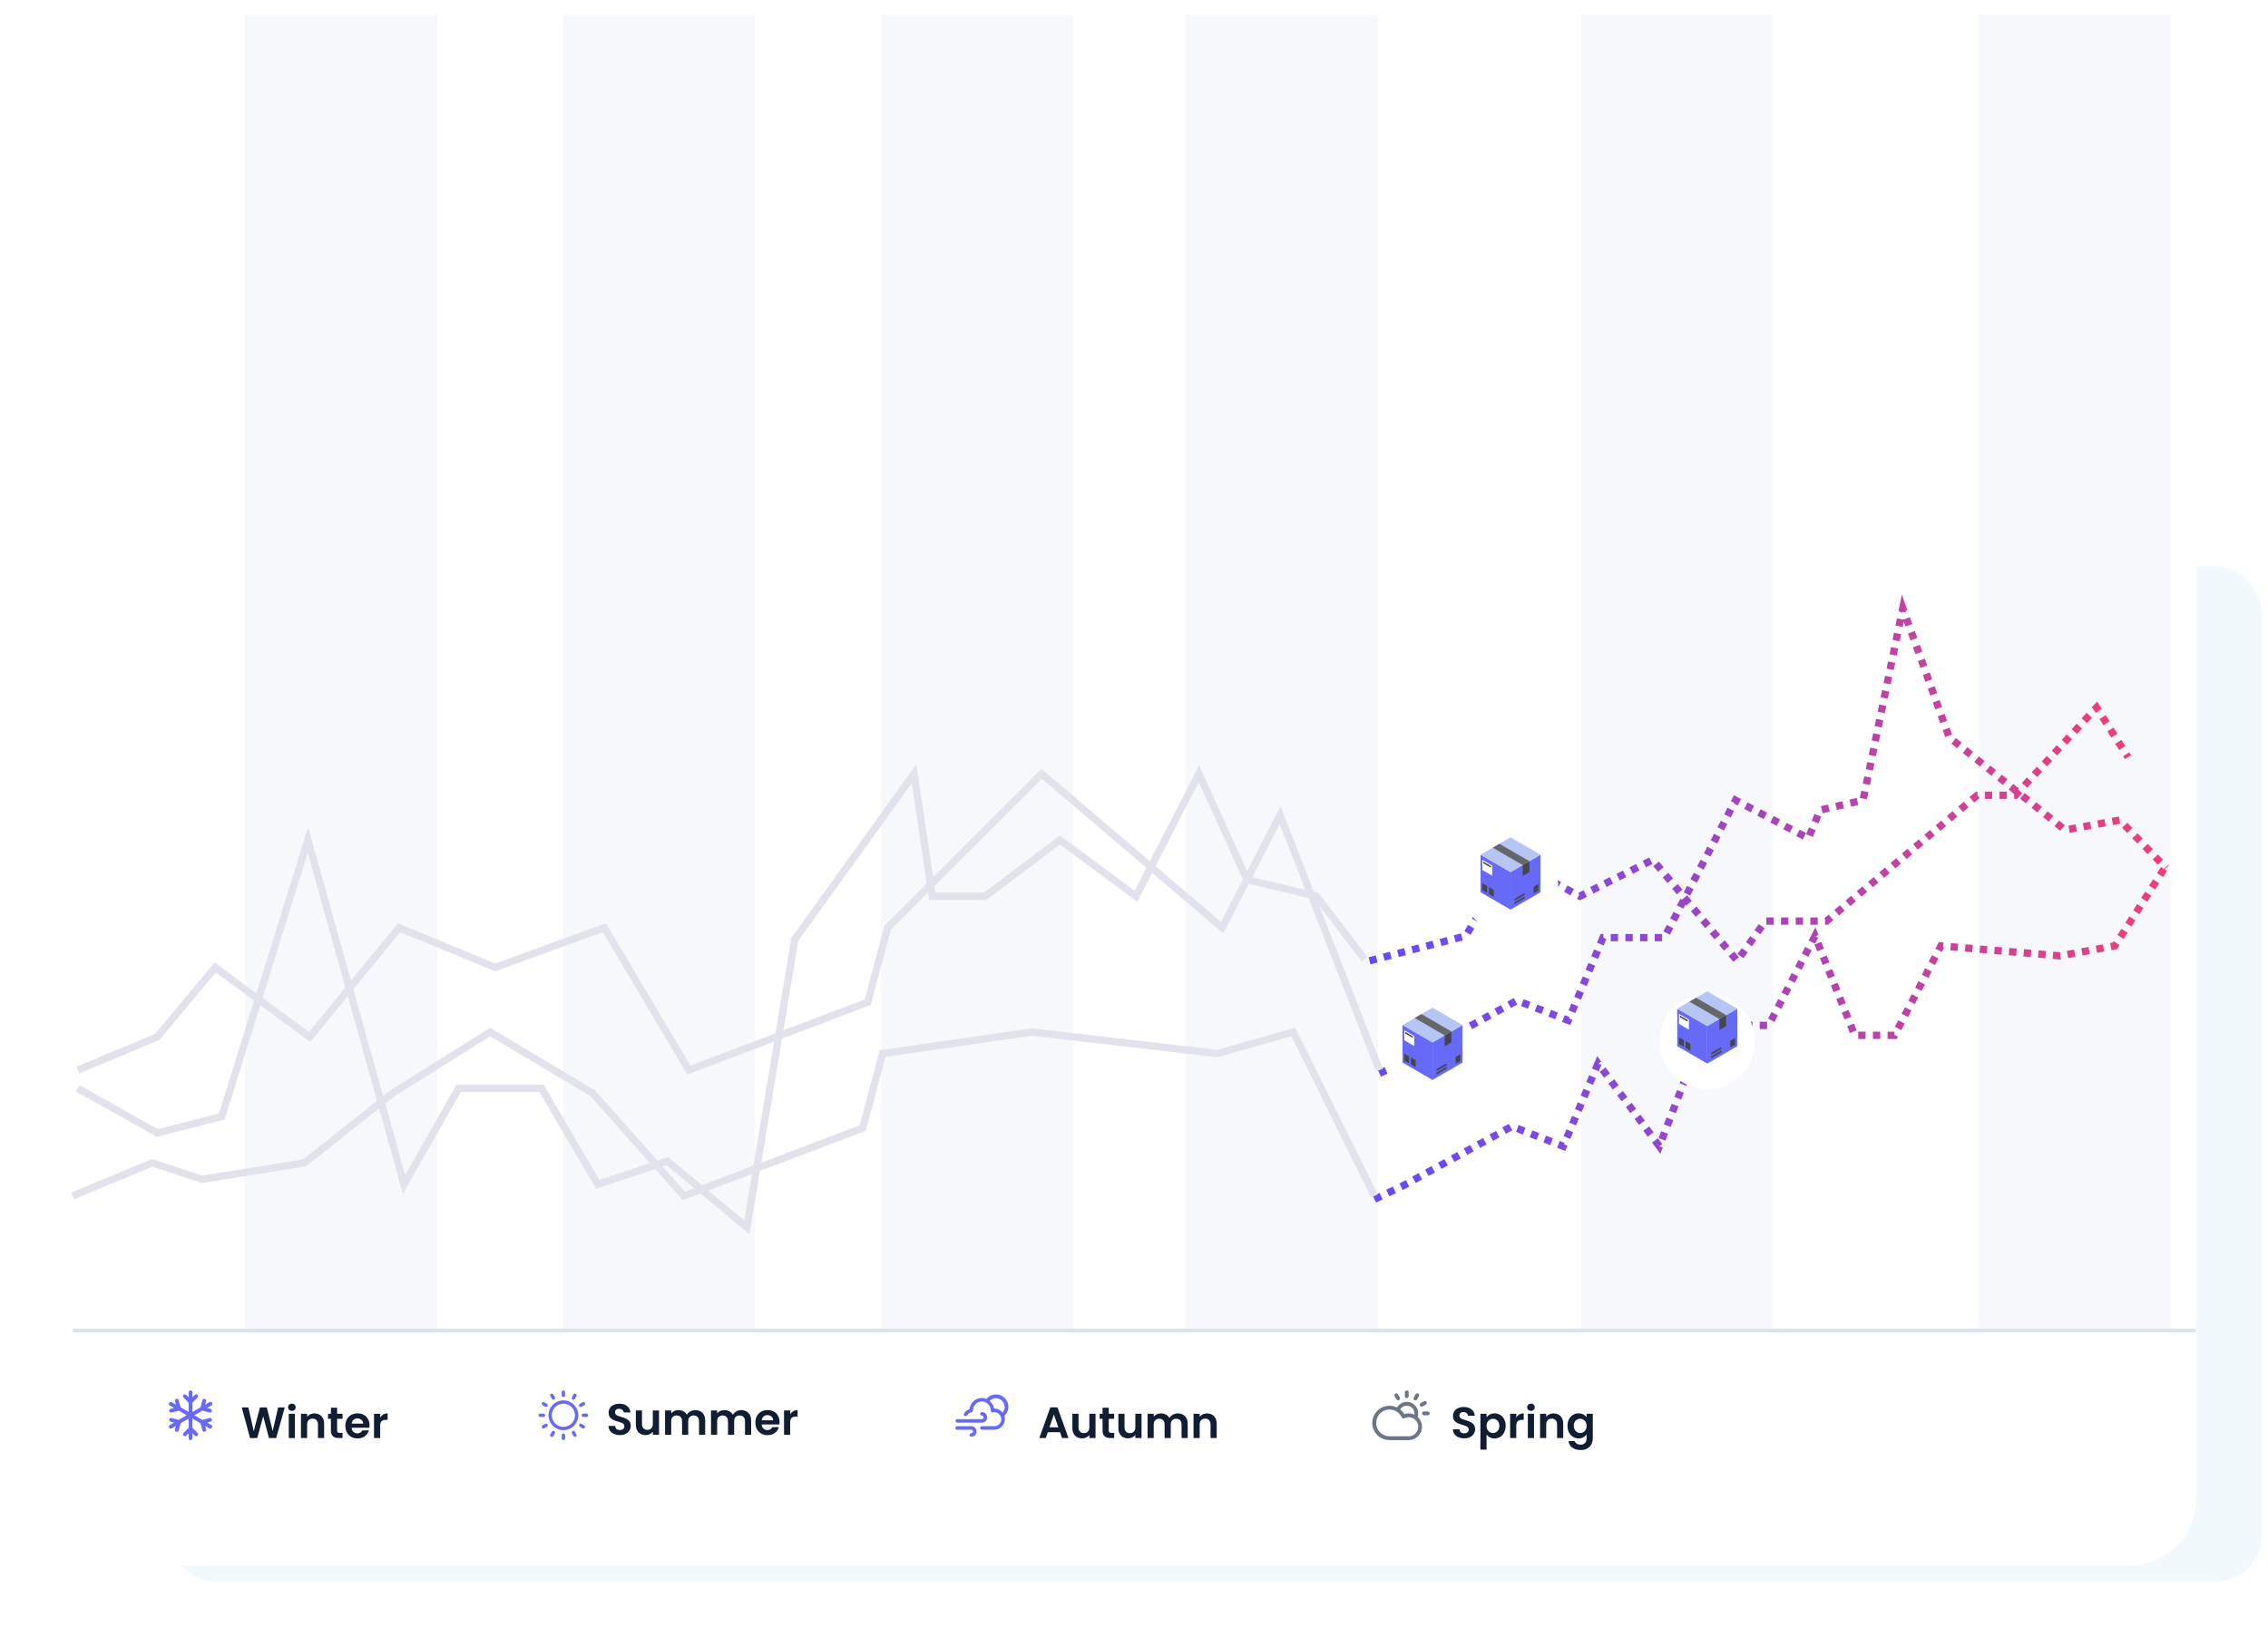 <svg width="374" height="270" viewBox="0 0 374 270" fill="none" xmlns="http://www.w3.org/2000/svg">
<rect x="27.84" y="93.401" width="345.123" height="167.463" rx="7.566" fill="#DDF0FB" fill-opacity="0.4"/>
<g filter="url(#filter0_d_8254_2425)">
<rect x="12" y="2.384" width="350.117" height="246.806" rx="10.953" fill="white"/>
<rect x="12.171" y="2.555" width="349.774" height="246.464" rx="10.782" stroke="white" stroke-width="0.343"/>
</g>
<rect x="40.402" y="2.477" width="31.68" height="217.298" fill="#ECEDF7" fill-opacity="0.4"/>
<rect x="92.84" y="2.478" width="31.68" height="217.298" fill="#ECEDF7" fill-opacity="0.4"/>
<rect x="145.273" y="2.478" width="31.68" height="217.298" fill="#ECEDF7" fill-opacity="0.4"/>
<rect x="195.523" y="2.478" width="31.68" height="217.298" fill="#ECEDF7" fill-opacity="0.4"/>
<rect x="260.734" y="2.384" width="31.68" height="217.298" fill="#ECEDF7" fill-opacity="0.4"/>
<rect x="326.223" y="2.384" width="31.68" height="217.298" fill="#ECEDF7" fill-opacity="0.4"/>
<path d="M225.84 158.489L241.68 154.393L249.327 141.83L260.524 147.838L272.54 141.83L286.468 158.489L291.111 151.935H301.216L326.068 131.179H332.35L345.732 116.705L350.92 124.898" stroke="url(#paint0_linear_8254_2425)" stroke-width="1.205" stroke-dasharray="1.21 1.21"/>
<path d="M227.477 177.06L232.119 174.875L250.144 165.044L258.61 168.321L264.345 154.666H274.45L286.193 131.998L298.21 138.28L300.122 133.637L307.222 131.998L313.777 100.319L321.424 121.621L340.541 136.914L349.553 135.276L357.2 143.196" stroke="url(#paint1_linear_8254_2425)" stroke-width="1.205" stroke-dasharray="1.21 1.21"/>
<path d="M226.656 197.816L231.299 195.631L249.324 185.8L257.79 189.077L263.525 175.422L273.63 189.077L281.277 169.14H291.654L299.301 154.393L305.856 170.779H312.41L320.057 156.032L339.72 157.67L348.733 156.032L357.472 142.376" stroke="url(#paint2_linear_8254_2425)" stroke-width="1.205" stroke-dasharray="1.21 1.21"/>
<g filter="url(#filter1_d_8254_2425)">
<circle cx="249.086" cy="143.986" r="7.871" fill="white"/>
</g>
<path d="M249.092 150.047L249.09 143.852L254.04 140.99V147.178L249.092 150.047Z" fill="#666AF6"/>
<path d="M249.092 150.047L249.091 143.851L244.141 140.99V147.178L249.092 150.047Z" fill="#666AF6"/>
<path d="M244.141 140.99L249.091 143.851L254.041 140.99L249.092 138.129L244.141 140.99Z" fill="#B7C5F4"/>
<path d="M252.202 143.855L251.098 144.496V142.688L252.202 142.047V143.855Z" fill="#464648"/>
<path d="M252.198 142.047L247.255 139.189L246.148 139.828L251.094 142.69L252.198 142.047Z" fill="#656769"/>
<path d="M249.746 149.16V148.842L251.408 147.878V148.201L249.746 149.16Z" fill="#464648"/>
<path d="M249.746 148.591V148.272L251.408 147.308V147.632L249.746 148.591Z" fill="#464648"/>
<path d="M252.898 146.271V147.376L253.693 146.916V145.81L252.898 146.271Z" fill="#464648"/>
<path d="M245.228 146.155V147.307L244.434 146.847V145.696L245.228 146.155Z" fill="#464648"/>
<path d="M246.314 146.785V147.936L245.52 147.477V146.325L246.314 146.785Z" fill="#464648"/>
<path d="M246.067 142.79V144.445L244.434 143.501V141.844L246.067 142.79Z" fill="white"/>
<path d="M245.867 143.128V142.859L244.582 142.118V142.383L245.867 143.128Z" fill="#464648"/>
<g filter="url(#filter2_d_8254_2425)">
<circle cx="236.223" cy="172.079" r="7.871" fill="white"/>
</g>
<path d="M236.232 178.14L236.23 171.944L241.181 169.083V175.271L236.232 178.14Z" fill="#666AF6"/>
<path d="M236.229 178.139L236.228 171.944L231.277 169.082V175.271L236.229 178.139Z" fill="#666AF6"/>
<path d="M231.277 169.082L236.228 171.944L241.178 169.082L236.229 166.221L231.277 169.082Z" fill="#B7C5F4"/>
<path d="M239.338 171.948L238.234 172.589V170.781L239.338 170.14V171.948Z" fill="#464648"/>
<path d="M239.335 170.14L234.391 167.282L233.285 167.921L238.231 170.783L239.335 170.14Z" fill="#656769"/>
<path d="M236.883 177.253V176.935L238.545 175.971V176.294L236.883 177.253Z" fill="#464648"/>
<path d="M236.883 176.684V176.365L238.545 175.401V175.724L236.883 176.684Z" fill="#464648"/>
<path d="M240.035 174.363V175.468L240.83 175.008V173.903L240.035 174.363Z" fill="#464648"/>
<path d="M232.365 174.248V175.399L231.57 174.94V173.789L232.365 174.248Z" fill="#464648"/>
<path d="M233.451 174.877V176.029L232.656 175.569V174.418L233.451 174.877Z" fill="#464648"/>
<path d="M233.204 170.882V172.537L231.57 171.593V169.936L233.204 170.882Z" fill="white"/>
<path d="M233.004 171.221V170.952L231.719 170.211V170.476L233.004 171.221Z" fill="#464648"/>
<g filter="url(#filter3_d_8254_2425)">
<circle cx="281.524" cy="169.382" r="7.871" fill="white"/>
</g>
<path d="M281.529 175.443L281.527 169.247L286.478 166.386V172.574L281.529 175.443Z" fill="#666AF6"/>
<path d="M281.53 175.442L281.528 169.247L276.578 166.385V172.574L281.53 175.442Z" fill="#666AF6"/>
<path d="M276.578 166.386L281.528 169.247L286.479 166.386L281.53 163.525L276.578 166.386Z" fill="#B7C5F4"/>
<path d="M284.639 169.251L283.535 169.892V168.084L284.639 167.443V169.251Z" fill="#464648"/>
<path d="M284.635 167.443L279.692 164.585L278.586 165.224L283.531 168.086L284.635 167.443Z" fill="#656769"/>
<path d="M282.184 174.556V174.238L283.845 173.274V173.597L282.184 174.556Z" fill="#464648"/>
<path d="M282.184 173.987V173.668L283.845 172.704V173.028L282.184 173.987Z" fill="#464648"/>
<path d="M285.336 171.667V172.772L286.131 172.312V171.206L285.336 171.667Z" fill="#464648"/>
<path d="M277.666 171.551V172.703L276.871 172.243V171.092L277.666 171.551Z" fill="#464648"/>
<path d="M278.752 172.18V173.332L277.957 172.872V171.721L278.752 172.18Z" fill="#464648"/>
<path d="M278.504 168.186V169.841L276.871 168.897V167.24L278.504 168.186Z" fill="white"/>
<path d="M278.305 168.524V168.255L277.02 167.513V167.778L278.305 168.524Z" fill="#464648"/>
<path d="M12.82 179.518L25.929 186.892L36.58 184.161L50.782 138.553L66.621 195.358L75.634 179.518H89.289L98.574 195.358L110.045 191.534L123.153 202.459L131.073 154.939L150.737 127.629L153.741 147.838H162.48L174.77 138.553L187.332 147.838L197.71 127.629L205.63 145.107L217.1 147.838L225.02 158.216" stroke="#E2E2ED" stroke-width="1.205"/>
<path d="M12.82 176.514L25.929 171.052L35.488 159.582L51.055 171.052L65.802 153.027L81.642 159.582L99.667 153.027L113.595 176.514L143.09 165.317L146.367 153.027L171.766 127.629L201.534 153.027L211.092 134.456L227.478 176.514" stroke="#E2E2ED" stroke-width="1.205"/>
<path d="M12 197.27L25.109 191.808L33.302 194.539L50.234 191.808L64.709 180.337L80.822 170.233L97.754 180.337L112.775 197.27L142.27 186.073L145.547 173.783L170.126 170.233L200.713 173.783L213.276 170.233L226.658 197.27" stroke="#E2E2ED" stroke-width="1.205"/>
<path d="M233.78 233.719C233.923 233.277 233.898 232.798 233.711 232.374C233.524 231.949 233.187 231.608 232.765 231.416C232.342 231.224 231.864 231.193 231.421 231.331C230.977 231.468 230.6 231.764 230.361 232.162C229.977 231.976 229.555 231.879 229.128 231.878C228.701 231.878 228.279 231.974 227.894 232.159C227.509 232.345 227.171 232.615 226.906 232.949C226.64 233.283 226.453 233.673 226.359 234.09C226.265 234.507 226.266 234.939 226.362 235.355C226.459 235.771 226.648 236.16 226.916 236.493C227.184 236.826 227.524 237.094 227.909 237.277C228.295 237.46 228.718 237.553 229.145 237.55H232.296C232.74 237.549 233.173 237.414 233.539 237.162C233.905 236.911 234.186 236.555 234.346 236.141C234.507 235.727 234.538 235.275 234.437 234.842C234.336 234.41 234.107 234.019 233.78 233.719ZM230.897 232.493C231.038 232.255 231.253 232.07 231.51 231.967C231.766 231.864 232.049 231.847 232.316 231.921C232.582 231.994 232.817 232.153 232.984 232.373C233.152 232.593 233.242 232.862 233.241 233.139C233.241 233.208 233.234 233.278 233.222 233.347C232.705 233.104 232.114 233.074 231.574 233.262C231.395 232.963 231.162 232.701 230.887 232.486L230.897 232.493ZM232.296 236.92H229.145C228.749 236.92 228.36 236.814 228.02 236.612C227.679 236.41 227.399 236.12 227.209 235.773C227.019 235.425 226.926 235.033 226.94 234.638C226.954 234.242 227.074 233.857 227.287 233.524C227.501 233.19 227.8 232.921 228.154 232.743C228.508 232.565 228.903 232.486 229.298 232.514C229.693 232.542 230.073 232.675 230.399 232.9C230.725 233.126 230.984 233.434 231.149 233.794C231.167 233.833 231.192 233.867 231.224 233.895C231.255 233.924 231.292 233.945 231.332 233.959C231.372 233.973 231.414 233.979 231.456 233.976C231.499 233.973 231.54 233.961 231.577 233.942C231.8 233.828 232.046 233.769 232.296 233.769C232.714 233.769 233.115 233.935 233.41 234.23C233.705 234.526 233.871 234.927 233.871 235.345C233.871 235.762 233.705 236.163 233.41 236.459C233.115 236.754 232.714 236.92 232.296 236.92Z" fill="#6B7687"/>
<path d="M231.979 230.618C232.063 230.618 232.143 230.584 232.202 230.525C232.261 230.466 232.294 230.386 232.294 230.303V229.672C232.294 229.589 232.261 229.509 232.202 229.449C232.143 229.39 232.063 229.357 231.979 229.357C231.896 229.357 231.815 229.39 231.756 229.449C231.697 229.509 231.664 229.589 231.664 229.672V230.303C231.664 230.386 231.697 230.466 231.756 230.525C231.815 230.584 231.896 230.618 231.979 230.618Z" fill="#6B7687"/>
<path d="M230.289 230.842C230.333 230.91 230.401 230.959 230.48 230.979C230.559 230.998 230.643 230.986 230.713 230.945C230.783 230.905 230.835 230.838 230.858 230.76C230.88 230.682 230.872 230.598 230.834 230.526L230.522 229.988C230.479 229.919 230.41 229.87 230.331 229.851C230.253 229.831 230.169 229.843 230.099 229.884C230.028 229.925 229.977 229.991 229.954 230.069C229.931 230.147 229.94 230.231 229.977 230.303L230.289 230.842Z" fill="#6B7687"/>
<path d="M235.449 232.824H234.819C234.735 232.824 234.655 232.857 234.596 232.916C234.537 232.975 234.504 233.055 234.504 233.139C234.504 233.222 234.537 233.303 234.596 233.362C234.655 233.421 234.735 233.454 234.819 233.454H235.449C235.533 233.454 235.613 233.421 235.672 233.362C235.731 233.303 235.764 233.222 235.764 233.139C235.764 233.055 235.731 232.975 235.672 232.916C235.613 232.857 235.533 232.824 235.449 232.824Z" fill="#6B7687"/>
<path d="M234.438 232.036C234.494 232.036 234.548 232.022 234.596 231.995L235.141 231.68C235.21 231.636 235.259 231.568 235.278 231.489C235.297 231.41 235.286 231.326 235.245 231.256C235.204 231.186 235.138 231.134 235.06 231.111C234.982 231.088 234.898 231.097 234.826 231.135L234.281 231.45C234.22 231.484 234.173 231.538 234.146 231.602C234.119 231.666 234.114 231.738 234.132 231.805C234.15 231.873 234.19 231.932 234.245 231.974C234.301 232.017 234.369 232.039 234.438 232.039V232.036Z" fill="#6B7687"/>
<path d="M233.243 230.955C233.279 230.976 233.318 230.989 233.36 230.995C233.401 231 233.443 230.997 233.483 230.986C233.523 230.976 233.56 230.957 233.593 230.932C233.626 230.906 233.654 230.874 233.674 230.838L233.989 230.293C234.027 230.221 234.035 230.137 234.013 230.059C233.99 229.981 233.938 229.915 233.868 229.874C233.798 229.834 233.714 229.822 233.635 229.841C233.556 229.86 233.488 229.91 233.444 229.978L233.129 230.523C233.108 230.559 233.095 230.599 233.089 230.64C233.083 230.681 233.086 230.723 233.096 230.763C233.107 230.803 233.125 230.84 233.15 230.873C233.175 230.906 233.207 230.934 233.243 230.955Z" fill="#6B7687"/>
<path d="M241.46 237.259C241.109 237.259 240.79 237.199 240.506 237.079C240.226 236.958 240.005 236.785 239.841 236.558C239.677 236.331 239.592 236.064 239.588 235.755H240.672C240.687 235.963 240.759 236.126 240.889 236.247C241.024 236.367 241.207 236.428 241.439 236.428C241.675 236.428 241.861 236.372 241.996 236.261C242.131 236.146 242.198 235.996 242.198 235.813C242.198 235.664 242.152 235.541 242.061 235.444C241.969 235.348 241.853 235.273 241.714 235.22C241.579 235.162 241.391 235.1 241.15 235.032C240.822 234.936 240.554 234.842 240.347 234.75C240.144 234.654 239.968 234.511 239.819 234.323C239.674 234.131 239.602 233.875 239.602 233.557C239.602 233.258 239.677 232.998 239.826 232.776C239.976 232.554 240.185 232.385 240.455 232.27C240.725 232.149 241.034 232.089 241.381 232.089C241.902 232.089 242.323 232.217 242.646 232.472C242.974 232.723 243.155 233.075 243.189 233.528H242.075C242.065 233.354 241.991 233.212 241.851 233.101C241.716 232.986 241.535 232.928 241.309 232.928C241.111 232.928 240.952 232.978 240.831 233.08C240.716 233.181 240.658 233.328 240.658 233.521C240.658 233.656 240.701 233.769 240.788 233.861C240.88 233.947 240.99 234.02 241.121 234.078C241.256 234.131 241.444 234.193 241.685 234.266C242.012 234.362 242.28 234.458 242.487 234.555C242.695 234.651 242.873 234.796 243.022 234.989C243.172 235.182 243.247 235.435 243.247 235.748C243.247 236.018 243.177 236.269 243.037 236.5C242.897 236.731 242.692 236.917 242.422 237.057C242.152 237.192 241.832 237.259 241.46 237.259ZM245.137 233.781C245.267 233.598 245.445 233.446 245.672 233.326C245.903 233.2 246.166 233.138 246.46 233.138C246.802 233.138 247.111 233.222 247.386 233.391C247.665 233.559 247.885 233.8 248.044 234.114C248.208 234.422 248.29 234.781 248.29 235.191C248.29 235.601 248.208 235.965 248.044 236.283C247.885 236.596 247.665 236.84 247.386 237.013C247.111 237.187 246.802 237.274 246.46 237.274C246.166 237.274 245.906 237.214 245.679 237.093C245.457 236.973 245.276 236.821 245.137 236.637V239.118H244.124V233.203H245.137V233.781ZM247.255 235.191C247.255 234.95 247.205 234.743 247.104 234.569C247.007 234.391 246.877 234.256 246.713 234.164C246.554 234.073 246.38 234.027 246.192 234.027C246.009 234.027 245.836 234.075 245.672 234.172C245.513 234.263 245.383 234.398 245.281 234.577C245.185 234.755 245.137 234.965 245.137 235.206C245.137 235.447 245.185 235.656 245.281 235.835C245.383 236.013 245.513 236.151 245.672 236.247C245.836 236.339 246.009 236.384 246.192 236.384C246.38 236.384 246.554 236.336 246.713 236.24C246.877 236.143 247.007 236.006 247.104 235.828C247.205 235.649 247.255 235.437 247.255 235.191ZM250.038 233.824C250.168 233.612 250.336 233.446 250.544 233.326C250.756 233.205 250.997 233.145 251.267 233.145V234.208H250.999C250.681 234.208 250.44 234.282 250.276 234.432C250.117 234.581 250.038 234.842 250.038 235.213V237.209H249.025V233.203H250.038V233.824ZM252.462 232.725C252.284 232.725 252.134 232.67 252.014 232.559C251.898 232.443 251.84 232.301 251.84 232.132C251.84 231.964 251.898 231.824 252.014 231.713C252.134 231.597 252.284 231.539 252.462 231.539C252.641 231.539 252.788 231.597 252.903 231.713C253.024 231.824 253.084 231.964 253.084 232.132C253.084 232.301 253.024 232.443 252.903 232.559C252.788 232.67 252.641 232.725 252.462 232.725ZM252.961 233.203V237.209H251.949V233.203H252.961ZM256.181 233.145C256.659 233.145 257.044 233.297 257.338 233.6C257.633 233.899 257.78 234.319 257.78 234.859V237.209H256.767V234.996C256.767 234.678 256.688 234.434 256.529 234.266C256.369 234.092 256.153 234.005 255.878 234.005C255.598 234.005 255.376 234.092 255.212 234.266C255.053 234.434 254.974 234.678 254.974 234.996V237.209H253.961V233.203H254.974V233.702C255.109 233.528 255.28 233.393 255.487 233.297C255.699 233.195 255.931 233.145 256.181 233.145ZM260.312 233.138C260.61 233.138 260.873 233.198 261.1 233.318C261.326 233.434 261.505 233.586 261.635 233.774V233.203H262.654V237.238C262.654 237.609 262.58 237.939 262.43 238.228C262.281 238.522 262.057 238.754 261.758 238.923C261.459 239.096 261.097 239.183 260.673 239.183C260.104 239.183 259.637 239.05 259.27 238.785C258.909 238.52 258.704 238.158 258.656 237.7H259.661C259.714 237.884 259.827 238.028 260.001 238.134C260.179 238.245 260.393 238.301 260.644 238.301C260.938 238.301 261.177 238.211 261.36 238.033C261.543 237.86 261.635 237.594 261.635 237.238V236.616C261.505 236.804 261.324 236.96 261.092 237.086C260.866 237.211 260.606 237.274 260.312 237.274C259.974 237.274 259.666 237.187 259.386 237.013C259.106 236.84 258.885 236.596 258.721 236.283C258.562 235.965 258.482 235.601 258.482 235.191C258.482 234.786 258.562 234.427 258.721 234.114C258.885 233.8 259.104 233.559 259.379 233.391C259.658 233.222 259.969 233.138 260.312 233.138ZM261.635 235.206C261.635 234.96 261.587 234.75 261.49 234.577C261.394 234.398 261.264 234.263 261.1 234.172C260.936 234.075 260.76 234.027 260.572 234.027C260.384 234.027 260.21 234.073 260.051 234.164C259.892 234.256 259.762 234.391 259.661 234.569C259.564 234.743 259.516 234.95 259.516 235.191C259.516 235.432 259.564 235.644 259.661 235.828C259.762 236.006 259.892 236.143 260.051 236.24C260.215 236.336 260.389 236.384 260.572 236.384C260.76 236.384 260.936 236.339 261.1 236.247C261.264 236.151 261.394 236.016 261.49 235.842C261.587 235.664 261.635 235.452 261.635 235.206Z" fill="#111D31"/>
<path d="M92.907 230.996C92.421 230.996 91.946 231.14 91.542 231.41C91.137 231.68 90.822 232.064 90.636 232.513C90.45 232.962 90.402 233.456 90.496 233.933C90.591 234.41 90.825 234.848 91.169 235.192C91.513 235.536 91.951 235.77 92.428 235.864C92.904 235.959 93.399 235.911 93.848 235.725C94.297 235.539 94.681 235.224 94.951 234.819C95.221 234.415 95.365 233.94 95.365 233.454C95.365 232.802 95.106 232.177 94.645 231.716C94.184 231.255 93.559 230.996 92.907 230.996ZM92.907 235.365C92.529 235.365 92.159 235.253 91.845 235.043C91.531 234.833 91.286 234.535 91.141 234.185C90.996 233.836 90.958 233.452 91.032 233.081C91.106 232.71 91.288 232.369 91.555 232.102C91.823 231.835 92.163 231.653 92.534 231.579C92.905 231.505 93.289 231.543 93.639 231.688C93.988 231.832 94.287 232.077 94.497 232.392C94.707 232.706 94.819 233.076 94.819 233.454C94.819 233.961 94.617 234.447 94.259 234.806C93.9 235.164 93.414 235.365 92.907 235.365Z" fill="#666AF6"/>
<path d="M92.902 230.45C92.974 230.45 93.044 230.421 93.095 230.37C93.146 230.318 93.175 230.249 93.175 230.176V229.63C93.175 229.558 93.146 229.488 93.095 229.437C93.044 229.386 92.974 229.357 92.902 229.357C92.83 229.357 92.76 229.386 92.709 229.437C92.658 229.488 92.629 229.558 92.629 229.63V230.176C92.629 230.249 92.658 230.318 92.709 230.37C92.76 230.421 92.83 230.45 92.902 230.45Z" fill="#666AF6"/>
<path d="M91.027 230.753C91.065 230.812 91.124 230.855 91.192 230.871C91.261 230.888 91.333 230.878 91.394 230.842C91.455 230.807 91.5 230.75 91.52 230.682C91.539 230.614 91.532 230.542 91.499 230.479L91.226 230.007C91.188 229.948 91.129 229.905 91.061 229.888C90.992 229.871 90.92 229.882 90.859 229.917C90.798 229.952 90.753 230.01 90.734 230.077C90.714 230.145 90.721 230.218 90.754 230.28L91.027 230.753Z" fill="#666AF6"/>
<path d="M90.204 231.577L89.732 231.304C89.669 231.272 89.597 231.264 89.529 231.284C89.461 231.304 89.404 231.349 89.369 231.41C89.333 231.471 89.323 231.543 89.34 231.611C89.357 231.68 89.399 231.739 89.459 231.777L89.931 232.05C89.993 232.083 90.066 232.09 90.134 232.07C90.201 232.051 90.259 232.006 90.294 231.945C90.329 231.884 90.34 231.811 90.323 231.743C90.306 231.674 90.264 231.615 90.204 231.577Z" fill="#666AF6"/>
<path d="M89.901 233.454C89.901 233.381 89.872 233.312 89.821 233.26C89.77 233.209 89.7 233.18 89.628 233.18H89.082C89.009 233.18 88.94 233.209 88.889 233.26C88.837 233.312 88.809 233.381 88.809 233.454C88.809 233.526 88.837 233.595 88.889 233.647C88.94 233.698 89.009 233.727 89.082 233.727H89.628C89.7 233.727 89.77 233.698 89.821 233.647C89.872 233.595 89.901 233.526 89.901 233.454Z" fill="#666AF6"/>
<path d="M89.931 234.855L89.459 235.128C89.399 235.165 89.357 235.225 89.34 235.293C89.323 235.362 89.333 235.434 89.369 235.495C89.404 235.556 89.461 235.601 89.529 235.62C89.597 235.64 89.669 235.633 89.732 235.6L90.204 235.327C90.264 235.289 90.306 235.23 90.323 235.162C90.34 235.093 90.329 235.021 90.294 234.96C90.259 234.899 90.201 234.854 90.134 234.834C90.066 234.815 89.993 234.822 89.931 234.855Z" fill="#666AF6"/>
<path d="M91.401 236.056C91.37 236.038 91.335 236.027 91.3 236.022C91.264 236.017 91.228 236.02 91.193 236.029C91.158 236.038 91.126 236.055 91.097 236.077C91.069 236.099 91.045 236.126 91.027 236.157L90.754 236.63C90.721 236.692 90.714 236.765 90.734 236.833C90.753 236.9 90.798 236.958 90.859 236.993C90.92 237.028 90.992 237.038 91.061 237.022C91.129 237.005 91.188 236.962 91.226 236.903L91.499 236.43C91.517 236.399 91.529 236.365 91.534 236.33C91.539 236.294 91.537 236.258 91.528 236.223C91.519 236.188 91.503 236.156 91.481 236.127C91.459 236.098 91.432 236.074 91.401 236.056Z" fill="#666AF6"/>
<path d="M92.902 236.458C92.83 236.458 92.76 236.487 92.709 236.538C92.658 236.589 92.629 236.658 92.629 236.731V237.277C92.629 237.35 92.658 237.419 92.709 237.47C92.76 237.521 92.83 237.55 92.902 237.55C92.974 237.55 93.044 237.521 93.095 237.47C93.146 237.419 93.175 237.35 93.175 237.277V236.731C93.175 236.658 93.146 236.589 93.095 236.538C93.044 236.487 92.974 236.458 92.902 236.458Z" fill="#666AF6"/>
<path d="M94.781 236.154C94.743 236.095 94.684 236.052 94.615 236.036C94.547 236.019 94.475 236.029 94.414 236.064C94.353 236.1 94.308 236.157 94.288 236.225C94.269 236.292 94.276 236.365 94.308 236.428L94.582 236.9C94.619 236.959 94.679 237.002 94.747 237.019C94.816 237.035 94.888 237.025 94.949 236.99C95.01 236.955 95.055 236.897 95.074 236.83C95.094 236.762 95.087 236.689 95.054 236.627L94.781 236.154Z" fill="#666AF6"/>
<path d="M96.353 235.128L95.88 234.855C95.818 234.822 95.745 234.815 95.677 234.834C95.61 234.854 95.552 234.899 95.517 234.96C95.482 235.021 95.472 235.093 95.488 235.162C95.505 235.23 95.548 235.289 95.607 235.327L96.079 235.6C96.142 235.633 96.215 235.64 96.282 235.62C96.35 235.601 96.407 235.556 96.443 235.495C96.478 235.434 96.488 235.362 96.471 235.293C96.455 235.225 96.412 235.165 96.353 235.128Z" fill="#666AF6"/>
<path d="M96.73 233.18H96.183C96.111 233.18 96.041 233.209 95.99 233.26C95.939 233.312 95.91 233.381 95.91 233.454C95.91 233.526 95.939 233.595 95.99 233.647C96.041 233.698 96.111 233.727 96.183 233.727H96.73C96.802 233.727 96.871 233.698 96.923 233.647C96.974 233.595 97.003 233.526 97.003 233.454C97.003 233.381 96.974 233.312 96.923 233.26C96.871 233.209 96.802 233.18 96.73 233.18Z" fill="#666AF6"/>
<path d="M95.744 232.088C95.792 232.088 95.839 232.076 95.88 232.053L96.353 231.779C96.385 231.762 96.414 231.739 96.438 231.71C96.461 231.682 96.478 231.649 96.489 231.614C96.499 231.578 96.502 231.541 96.497 231.505C96.493 231.468 96.481 231.433 96.463 231.401C96.444 231.369 96.419 231.341 96.39 231.319C96.361 231.297 96.327 231.281 96.291 231.272C96.255 231.263 96.218 231.262 96.182 231.268C96.145 231.274 96.111 231.287 96.08 231.307L95.607 231.58C95.555 231.61 95.513 231.656 95.49 231.712C95.467 231.768 95.462 231.83 95.478 231.888C95.494 231.947 95.528 231.998 95.576 232.035C95.624 232.072 95.683 232.091 95.744 232.091V232.088Z" fill="#666AF6"/>
<path d="M94.409 230.851C94.44 230.869 94.475 230.881 94.511 230.885C94.546 230.89 94.583 230.888 94.617 230.878C94.652 230.869 94.685 230.853 94.713 230.831C94.742 230.809 94.766 230.781 94.783 230.75L95.056 230.277C95.089 230.215 95.096 230.142 95.077 230.075C95.057 230.007 95.012 229.95 94.951 229.914C94.89 229.879 94.818 229.869 94.749 229.886C94.681 229.902 94.622 229.945 94.584 230.004L94.311 230.477C94.293 230.508 94.281 230.542 94.276 230.578C94.271 230.613 94.273 230.649 94.282 230.684C94.291 230.719 94.307 230.752 94.329 230.78C94.351 230.809 94.378 230.833 94.409 230.851Z" fill="#666AF6"/>
<path d="M102.226 236.718C101.874 236.718 101.556 236.658 101.272 236.537C100.992 236.417 100.77 236.243 100.606 236.017C100.442 235.79 100.358 235.523 100.353 235.214H101.438C101.452 235.421 101.525 235.585 101.655 235.706C101.79 235.826 101.973 235.886 102.204 235.886C102.441 235.886 102.626 235.831 102.761 235.72C102.896 235.604 102.964 235.455 102.964 235.272C102.964 235.122 102.918 234.999 102.826 234.903C102.735 234.807 102.619 234.732 102.479 234.679C102.344 234.621 102.156 234.558 101.915 234.491C101.587 234.394 101.32 234.3 101.112 234.209C100.91 234.112 100.734 233.97 100.585 233.782C100.44 233.589 100.368 233.334 100.368 233.016C100.368 232.717 100.442 232.456 100.592 232.235C100.741 232.013 100.951 231.844 101.221 231.728C101.491 231.608 101.799 231.548 102.147 231.548C102.667 231.548 103.089 231.675 103.412 231.931C103.74 232.182 103.921 232.534 103.954 232.987H102.841C102.831 232.813 102.756 232.671 102.617 232.56C102.482 232.444 102.301 232.387 102.074 232.387C101.877 232.387 101.717 232.437 101.597 232.538C101.481 232.64 101.423 232.787 101.423 232.98C101.423 233.114 101.467 233.228 101.554 233.319C101.645 233.406 101.756 233.478 101.886 233.536C102.021 233.589 102.209 233.652 102.45 233.724C102.778 233.821 103.046 233.917 103.253 234.014C103.46 234.11 103.639 234.255 103.788 234.447C103.937 234.64 104.012 234.893 104.012 235.207C104.012 235.477 103.942 235.727 103.803 235.959C103.663 236.19 103.458 236.376 103.188 236.516C102.918 236.651 102.597 236.718 102.226 236.718ZM108.672 232.661V236.667H107.652V236.161C107.522 236.335 107.351 236.472 107.139 236.573C106.932 236.67 106.705 236.718 106.459 236.718C106.146 236.718 105.869 236.653 105.628 236.523C105.386 236.388 105.196 236.193 105.056 235.937C104.921 235.677 104.854 235.368 104.854 235.012V232.661H105.866V234.867C105.866 235.185 105.946 235.431 106.105 235.604C106.264 235.773 106.481 235.858 106.756 235.858C107.035 235.858 107.255 235.773 107.414 235.604C107.573 235.431 107.652 235.185 107.652 234.867V232.661H108.672ZM114.646 232.603C115.138 232.603 115.533 232.755 115.832 233.059C116.136 233.358 116.287 233.777 116.287 234.317V236.667H115.275V234.455C115.275 234.141 115.196 233.903 115.036 233.739C114.877 233.57 114.66 233.486 114.386 233.486C114.111 233.486 113.891 233.57 113.728 233.739C113.568 233.903 113.489 234.141 113.489 234.455V236.667H112.477V234.455C112.477 234.141 112.397 233.903 112.238 233.739C112.079 233.57 111.862 233.486 111.587 233.486C111.307 233.486 111.086 233.57 110.922 233.739C110.763 233.903 110.683 234.141 110.683 234.455V236.667H109.671V232.661H110.683V233.146C110.813 232.977 110.98 232.845 111.182 232.748C111.389 232.652 111.616 232.603 111.862 232.603C112.175 232.603 112.455 232.671 112.701 232.806C112.947 232.936 113.137 233.124 113.272 233.37C113.402 233.139 113.59 232.953 113.836 232.813C114.087 232.673 114.357 232.603 114.646 232.603ZM122.223 232.603C122.715 232.603 123.11 232.755 123.409 233.059C123.713 233.358 123.865 233.777 123.865 234.317V236.667H122.852V234.455C122.852 234.141 122.773 233.903 122.614 233.739C122.455 233.57 122.238 233.486 121.963 233.486C121.688 233.486 121.469 233.57 121.305 233.739C121.146 233.903 121.066 234.141 121.066 234.455V236.667H120.054V234.455C120.054 234.141 119.974 233.903 119.815 233.739C119.656 233.57 119.439 233.486 119.164 233.486C118.885 233.486 118.663 233.57 118.499 233.739C118.34 233.903 118.261 234.141 118.261 234.455V236.667H117.248V232.661H118.261V233.146C118.391 232.977 118.557 232.845 118.759 232.748C118.967 232.652 119.193 232.603 119.439 232.603C119.753 232.603 120.032 232.671 120.278 232.806C120.524 232.936 120.714 233.124 120.849 233.37C120.98 233.139 121.168 232.953 121.413 232.813C121.664 232.673 121.934 232.603 122.223 232.603ZM128.55 234.578C128.55 234.722 128.54 234.852 128.521 234.968H125.592C125.616 235.257 125.717 235.484 125.896 235.648C126.074 235.812 126.293 235.894 126.554 235.894C126.93 235.894 127.197 235.732 127.356 235.409H128.448C128.333 235.795 128.111 236.113 127.783 236.364C127.455 236.61 127.053 236.733 126.575 236.733C126.19 236.733 125.843 236.648 125.534 236.479C125.23 236.306 124.992 236.062 124.818 235.749C124.65 235.436 124.565 235.074 124.565 234.664C124.565 234.25 124.65 233.886 124.818 233.572C124.987 233.259 125.223 233.018 125.527 232.849C125.831 232.681 126.18 232.596 126.575 232.596C126.956 232.596 127.296 232.678 127.595 232.842C127.899 233.006 128.133 233.24 128.297 233.544C128.465 233.842 128.55 234.187 128.55 234.578ZM127.501 234.288C127.496 234.028 127.402 233.821 127.219 233.666C127.036 233.507 126.812 233.428 126.547 233.428C126.296 233.428 126.084 233.505 125.91 233.659C125.741 233.809 125.638 234.018 125.599 234.288H127.501ZM130.301 233.283C130.431 233.071 130.6 232.905 130.807 232.784C131.019 232.664 131.26 232.603 131.53 232.603V233.666H131.263C130.945 233.666 130.704 233.741 130.54 233.891C130.381 234.04 130.301 234.3 130.301 234.672V236.667H129.289V232.661H130.301V233.283Z" fill="#111D31"/>
<path d="M166.286 232.052C166.285 231.632 166.155 231.223 165.913 230.88C165.671 230.538 165.329 230.278 164.934 230.136C164.539 229.995 164.11 229.979 163.705 230.09C163.301 230.201 162.94 230.435 162.673 230.758C162.435 230.652 162.177 230.596 161.916 230.595C161.407 230.593 160.915 230.781 160.538 231.123C160.161 231.465 159.925 231.935 159.877 232.442L159.792 232.474L159.711 232.515H159.685C159.625 232.544 159.566 232.576 159.51 232.611L159.405 232.687C159.355 232.724 159.308 232.764 159.262 232.806L159.169 232.902C159.127 232.949 159.087 232.997 159.05 233.048C159.023 233.083 158.997 233.118 158.974 233.156C158.933 233.222 158.92 233.301 158.937 233.376C158.955 233.452 159.001 233.517 159.067 233.558C159.133 233.599 159.212 233.612 159.287 233.595C159.363 233.577 159.428 233.53 159.469 233.465L159.519 233.395C159.543 233.361 159.569 233.329 159.597 233.299L159.658 233.235C159.694 233.202 159.731 233.172 159.769 233.144L159.824 233.103C159.862 233.081 159.901 233.06 159.941 233.042L159.982 233.022L160.014 233.004C160.068 232.983 160.123 232.965 160.18 232.952H160.221C160.287 232.938 160.347 232.902 160.39 232.849C160.433 232.795 160.455 232.729 160.454 232.661V232.634C160.454 232.248 160.607 231.878 160.88 231.605C161.153 231.331 161.524 231.178 161.91 231.178C162.297 231.178 162.667 231.331 162.94 231.605C163.213 231.878 163.367 232.248 163.367 232.634C163.367 232.634 163.367 232.664 163.367 232.669C163.366 232.713 163.375 232.756 163.393 232.796C163.411 232.836 163.438 232.871 163.472 232.899C163.505 232.927 163.545 232.947 163.587 232.958C163.629 232.968 163.674 232.969 163.716 232.961C163.904 232.922 164.098 232.931 164.281 232.985C164.465 233.04 164.632 233.139 164.768 233.273C164.905 233.408 165.006 233.574 165.062 233.756C165.119 233.939 165.13 234.133 165.094 234.321V234.35V234.385C165.083 234.433 165.068 234.479 165.051 234.525L165.021 234.595C164.998 234.644 164.972 234.692 164.943 234.738L164.919 234.776L164.896 234.802C164.785 234.946 164.643 235.061 164.479 235.14C164.316 235.219 164.137 235.259 163.955 235.256H161.916C161.839 235.256 161.765 235.287 161.71 235.342C161.655 235.396 161.625 235.47 161.625 235.548C161.625 235.625 161.655 235.699 161.71 235.754C161.765 235.808 161.839 235.839 161.916 235.839H163.955C164.216 235.839 164.474 235.78 164.709 235.667C164.944 235.553 165.151 235.388 165.313 235.183L165.351 235.143L165.38 235.099L165.438 235.009C165.475 234.95 165.508 234.89 165.537 234.828C165.554 234.793 165.569 234.758 165.581 234.723C165.609 234.648 165.632 234.571 165.651 234.493C165.651 234.467 165.651 234.441 165.668 234.417C165.725 234.131 165.707 233.835 165.616 233.558C165.826 233.367 165.994 233.135 166.11 232.876C166.225 232.616 166.285 232.336 166.286 232.052ZM165.333 233.019C165.17 232.809 164.961 232.639 164.722 232.522C164.484 232.405 164.221 232.344 163.955 232.343H163.935C163.84 231.842 163.57 231.391 163.175 231.07C163.438 230.803 163.794 230.647 164.169 230.636C164.544 230.624 164.91 230.758 165.188 231.01C165.467 231.261 165.638 231.61 165.666 231.985C165.693 232.359 165.575 232.73 165.336 233.019H165.333Z" fill="#666AF6"/>
<path d="M160.169 235.256H157.838C157.761 235.256 157.687 235.287 157.632 235.341C157.578 235.396 157.547 235.47 157.547 235.547C157.547 235.625 157.578 235.699 157.632 235.753C157.687 235.808 157.761 235.839 157.838 235.839H160.169C160.246 235.839 160.32 235.869 160.375 235.924C160.429 235.979 160.46 236.053 160.46 236.13C160.46 236.207 160.429 236.281 160.375 236.336C160.32 236.391 160.246 236.421 160.169 236.421C160.091 236.421 160.017 236.452 159.963 236.507C159.908 236.561 159.877 236.635 159.877 236.713C159.877 236.79 159.908 236.864 159.963 236.919C160.017 236.973 160.091 237.004 160.169 237.004C160.4 237.004 160.623 236.912 160.787 236.748C160.95 236.584 161.043 236.362 161.043 236.13C161.043 235.898 160.95 235.676 160.787 235.512C160.623 235.348 160.4 235.256 160.169 235.256Z" fill="#666AF6"/>
<path d="M157.866 234.673H161.918C162.149 234.673 162.372 234.581 162.536 234.417C162.699 234.254 162.792 234.031 162.792 233.799C162.792 233.568 162.699 233.345 162.536 233.182C162.372 233.018 162.149 232.926 161.918 232.926C161.84 232.926 161.766 232.956 161.712 233.011C161.657 233.065 161.626 233.14 161.626 233.217C161.626 233.294 161.657 233.368 161.712 233.423C161.766 233.477 161.84 233.508 161.918 233.508C161.995 233.508 162.069 233.539 162.124 233.593C162.178 233.648 162.209 233.722 162.209 233.799C162.209 233.877 162.178 233.951 162.124 234.005C162.069 234.06 161.995 234.091 161.918 234.091H157.866C157.788 234.091 157.714 234.121 157.66 234.176C157.605 234.231 157.574 234.305 157.574 234.382C157.574 234.459 157.605 234.533 157.66 234.588C157.714 234.643 157.788 234.673 157.866 234.673Z" fill="#666AF6"/>
<path d="M174.793 236.247H172.783L172.45 237.209H171.387L173.202 232.154H174.381L176.196 237.209H175.126L174.793 236.247ZM174.518 235.437L173.788 233.326L173.058 235.437H174.518ZM180.656 233.203V237.209H179.637V236.703C179.507 236.876 179.336 237.013 179.123 237.115C178.916 237.211 178.69 237.259 178.444 237.259C178.13 237.259 177.853 237.194 177.612 237.064C177.371 236.929 177.181 236.734 177.041 236.478C176.906 236.218 176.838 235.91 176.838 235.553V233.203H177.851V235.408C177.851 235.726 177.93 235.972 178.089 236.146C178.248 236.314 178.465 236.399 178.74 236.399C179.02 236.399 179.239 236.314 179.398 236.146C179.557 235.972 179.637 235.726 179.637 235.408V233.203H180.656ZM182.834 234.034V235.972C182.834 236.107 182.865 236.206 182.928 236.269C182.996 236.327 183.106 236.355 183.261 236.355H183.731V237.209H183.094C182.241 237.209 181.814 236.794 181.814 235.965V234.034H181.337V233.203H181.814V232.212H182.834V233.203H183.731V234.034H182.834ZM188.241 233.203V237.209H187.221V236.703C187.091 236.876 186.92 237.013 186.708 237.115C186.501 237.211 186.274 237.259 186.028 237.259C185.715 237.259 185.438 237.194 185.197 237.064C184.955 236.929 184.765 236.734 184.625 236.478C184.49 236.218 184.423 235.91 184.423 235.553V233.203H185.435V235.408C185.435 235.726 185.515 235.972 185.674 236.146C185.833 236.314 186.05 236.399 186.325 236.399C186.604 236.399 186.824 236.314 186.983 236.146C187.142 235.972 187.221 235.726 187.221 235.408V233.203H188.241ZM194.215 233.145C194.707 233.145 195.102 233.297 195.401 233.6C195.705 233.899 195.856 234.319 195.856 234.859V237.209H194.844V234.996C194.844 234.683 194.765 234.444 194.605 234.28C194.446 234.111 194.229 234.027 193.955 234.027C193.68 234.027 193.46 234.111 193.297 234.28C193.137 234.444 193.058 234.683 193.058 234.996V237.209H192.046V234.996C192.046 234.683 191.966 234.444 191.807 234.28C191.648 234.111 191.431 234.027 191.156 234.027C190.876 234.027 190.655 234.111 190.491 234.28C190.332 234.444 190.252 234.683 190.252 234.996V237.209H189.24V233.203H190.252V233.687C190.382 233.518 190.549 233.386 190.751 233.289C190.958 233.193 191.185 233.145 191.431 233.145C191.744 233.145 192.024 233.212 192.27 233.347C192.516 233.477 192.706 233.665 192.841 233.911C192.971 233.68 193.159 233.494 193.405 233.354C193.656 233.215 193.926 233.145 194.215 233.145ZM199.037 233.145C199.514 233.145 199.9 233.297 200.194 233.6C200.488 233.899 200.635 234.319 200.635 234.859V237.209H199.623V234.996C199.623 234.678 199.543 234.434 199.384 234.266C199.225 234.092 199.008 234.005 198.733 234.005C198.454 234.005 198.232 234.092 198.068 234.266C197.909 234.434 197.83 234.678 197.83 234.996V237.209H196.817V233.203H197.83V233.702C197.965 233.528 198.136 233.393 198.343 233.297C198.555 233.195 198.786 233.145 199.037 233.145Z" fill="#111D31"/>
<path d="M34.853 235.069L34.147 234.663L34.705 234.515C34.746 234.505 34.785 234.487 34.819 234.462C34.853 234.437 34.882 234.406 34.904 234.37C34.926 234.333 34.94 234.293 34.946 234.251C34.951 234.209 34.949 234.167 34.938 234.126C34.927 234.085 34.908 234.047 34.882 234.013C34.855 233.98 34.823 233.952 34.786 233.932C34.749 233.912 34.708 233.899 34.666 233.894C34.624 233.89 34.581 233.894 34.541 233.906L33.375 234.222L32.052 233.453L33.375 232.687L34.541 233.002C34.621 233.021 34.704 233.008 34.774 232.966C34.845 232.924 34.896 232.856 34.917 232.777C34.938 232.698 34.928 232.614 34.888 232.543C34.849 232.471 34.783 232.418 34.705 232.394L34.147 232.246L34.853 231.839C34.891 231.82 34.924 231.793 34.951 231.76C34.978 231.727 34.998 231.689 35.01 231.648C35.022 231.607 35.025 231.564 35.02 231.522C35.015 231.48 35.001 231.439 34.98 231.402C34.959 231.366 34.93 231.334 34.896 231.308C34.862 231.283 34.823 231.264 34.782 231.254C34.741 231.244 34.698 231.242 34.656 231.249C34.614 231.256 34.574 231.271 34.538 231.294L33.832 231.701L33.98 231.143C33.993 231.102 33.997 231.06 33.992 231.018C33.988 230.976 33.975 230.935 33.955 230.898C33.934 230.861 33.907 230.829 33.873 230.802C33.84 230.776 33.802 230.757 33.761 230.746C33.72 230.735 33.677 230.733 33.636 230.738C33.594 230.744 33.553 230.758 33.517 230.78C33.481 230.802 33.449 230.831 33.424 230.865C33.399 230.899 33.382 230.938 33.372 230.979L33.057 232.145L31.737 232.908V231.376L32.59 230.522C32.642 230.462 32.669 230.384 32.666 230.305C32.663 230.226 32.63 230.15 32.574 230.094C32.518 230.038 32.443 230.005 32.363 230.002C32.284 229.999 32.206 230.026 32.146 230.078L31.737 230.487V229.671C31.737 229.588 31.703 229.508 31.644 229.448C31.585 229.389 31.505 229.356 31.421 229.356C31.338 229.356 31.258 229.389 31.199 229.448C31.14 229.508 31.106 229.588 31.106 229.671V230.487L30.7 230.078C30.64 230.026 30.562 229.999 30.483 230.002C30.403 230.005 30.328 230.038 30.272 230.094C30.216 230.15 30.183 230.226 30.18 230.305C30.177 230.384 30.204 230.462 30.256 230.522L31.106 231.376V232.904L29.783 232.139L29.468 230.973C29.458 230.932 29.44 230.893 29.415 230.859C29.39 230.824 29.359 230.796 29.323 230.774C29.286 230.752 29.246 230.738 29.204 230.732C29.162 230.726 29.12 230.729 29.079 230.74C29.038 230.751 29 230.77 28.966 230.796C28.933 230.822 28.905 230.855 28.885 230.892C28.865 230.929 28.852 230.97 28.847 231.012C28.843 231.054 28.847 231.096 28.86 231.137L29.008 231.694L28.305 231.288C28.233 231.25 28.149 231.242 28.071 231.264C27.993 231.287 27.927 231.339 27.886 231.409C27.845 231.48 27.834 231.563 27.853 231.642C27.872 231.721 27.921 231.789 27.99 231.833L28.696 232.24L28.138 232.388C28.097 232.397 28.058 232.415 28.024 232.44C27.99 232.465 27.961 232.496 27.939 232.533C27.917 232.569 27.903 232.609 27.897 232.651C27.892 232.693 27.894 232.736 27.905 232.777C27.916 232.817 27.935 232.856 27.961 232.889C27.987 232.922 28.02 232.95 28.057 232.97C28.094 232.991 28.135 233.004 28.177 233.008C28.219 233.012 28.261 233.008 28.302 232.996L29.468 232.681L30.791 233.453L29.468 234.218L28.302 233.903C28.261 233.891 28.219 233.887 28.177 233.891C28.135 233.896 28.094 233.908 28.057 233.929C28.02 233.949 27.987 233.977 27.961 234.01C27.935 234.044 27.916 234.082 27.905 234.123C27.894 234.163 27.892 234.206 27.897 234.248C27.903 234.29 27.917 234.33 27.939 234.366C27.961 234.403 27.99 234.434 28.024 234.459C28.058 234.484 28.097 234.502 28.138 234.512L28.696 234.66L27.99 235.069C27.921 235.113 27.872 235.181 27.853 235.26C27.834 235.339 27.845 235.423 27.886 235.493C27.927 235.563 27.993 235.615 28.071 235.638C28.149 235.66 28.233 235.652 28.305 235.614L29.011 235.208L28.863 235.766C28.85 235.806 28.846 235.849 28.851 235.891C28.855 235.933 28.868 235.974 28.888 236.011C28.909 236.048 28.936 236.08 28.97 236.106C29.003 236.132 29.041 236.151 29.082 236.162C29.123 236.173 29.166 236.176 29.207 236.17C29.249 236.164 29.29 236.15 29.326 236.128C29.362 236.107 29.394 236.078 29.419 236.044C29.444 236.01 29.461 235.971 29.471 235.93L29.786 234.764L31.106 233.998V235.526L30.252 236.38C30.201 236.44 30.174 236.518 30.177 236.597C30.18 236.677 30.213 236.752 30.269 236.808C30.325 236.864 30.4 236.897 30.48 236.9C30.559 236.903 30.636 236.876 30.697 236.824L31.106 236.418V237.234C31.106 237.318 31.14 237.398 31.199 237.457C31.258 237.516 31.338 237.549 31.421 237.549C31.505 237.549 31.585 237.516 31.644 237.457C31.703 237.398 31.737 237.318 31.737 237.234V236.418L32.143 236.824C32.203 236.876 32.281 236.903 32.36 236.9C32.44 236.897 32.515 236.864 32.571 236.808C32.627 236.752 32.66 236.677 32.663 236.597C32.666 236.518 32.639 236.44 32.587 236.38L31.737 235.529V233.998L33.06 234.764L33.375 235.93C33.385 235.971 33.403 236.01 33.428 236.044C33.452 236.078 33.484 236.107 33.52 236.128C33.556 236.15 33.597 236.164 33.639 236.17C33.681 236.176 33.723 236.173 33.764 236.162C33.805 236.151 33.843 236.132 33.876 236.106C33.91 236.08 33.937 236.048 33.958 236.011C33.978 235.974 33.991 235.933 33.995 235.891C34 235.849 33.996 235.806 33.983 235.766L33.835 235.208L34.541 235.614C34.613 235.652 34.697 235.66 34.775 235.638C34.853 235.615 34.919 235.563 34.96 235.493C35.001 235.423 35.013 235.339 34.993 235.26C34.974 235.181 34.925 235.113 34.856 235.069H34.853Z" fill="#666AF6"/>
<path d="M46.957 232.161L45.547 237.208H44.353L43.406 233.615L42.416 237.208L41.23 237.216L39.87 232.161H40.955L41.844 236.08L42.871 232.161H43.999L44.968 236.059L45.865 232.161H46.957ZM48.131 232.725C47.953 232.725 47.803 232.67 47.683 232.559C47.567 232.443 47.509 232.301 47.509 232.132C47.509 231.963 47.567 231.824 47.683 231.713C47.803 231.597 47.953 231.539 48.131 231.539C48.31 231.539 48.457 231.597 48.572 231.713C48.693 231.824 48.753 231.963 48.753 232.132C48.753 232.301 48.693 232.443 48.572 232.559C48.457 232.67 48.31 232.725 48.131 232.725ZM48.63 233.202V237.208H47.618V233.202H48.63ZM51.85 233.144C52.328 233.144 52.713 233.296 53.007 233.6C53.301 233.899 53.449 234.318 53.449 234.858V237.208H52.436V234.996C52.436 234.678 52.357 234.434 52.197 234.265C52.038 234.092 51.822 234.005 51.547 234.005C51.267 234.005 51.045 234.092 50.881 234.265C50.722 234.434 50.643 234.678 50.643 234.996V237.208H49.63V233.202H50.643V233.701C50.778 233.528 50.949 233.393 51.156 233.296C51.368 233.195 51.6 233.144 51.85 233.144ZM55.59 234.034V235.972C55.59 236.107 55.621 236.206 55.684 236.268C55.752 236.326 55.862 236.355 56.017 236.355H56.487V237.208H55.85C54.997 237.208 54.57 236.794 54.57 235.965V234.034H54.093V233.202H54.57V232.212H55.59V233.202H56.487V234.034H55.59ZM60.939 235.119C60.939 235.263 60.929 235.393 60.91 235.509H57.981C58.005 235.798 58.107 236.025 58.285 236.189C58.463 236.353 58.683 236.435 58.943 236.435C59.319 236.435 59.587 236.273 59.746 235.95H60.838C60.722 236.336 60.5 236.654 60.172 236.905C59.845 237.151 59.442 237.274 58.965 237.274C58.579 237.274 58.232 237.189 57.923 237.02C57.62 236.847 57.381 236.603 57.208 236.29C57.039 235.977 56.955 235.615 56.955 235.205C56.955 234.791 57.039 234.427 57.208 234.113C57.376 233.8 57.612 233.559 57.916 233.39C58.22 233.222 58.569 233.137 58.965 233.137C59.346 233.137 59.685 233.219 59.984 233.383C60.288 233.547 60.522 233.781 60.686 234.085C60.855 234.383 60.939 234.728 60.939 235.119ZM59.89 234.829C59.886 234.569 59.792 234.362 59.608 234.207C59.425 234.048 59.201 233.969 58.936 233.969C58.685 233.969 58.473 234.046 58.3 234.2C58.131 234.35 58.027 234.559 57.989 234.829H59.89ZM62.69 233.824C62.82 233.612 62.989 233.446 63.197 233.325C63.409 233.205 63.65 233.144 63.92 233.144V234.207H63.652C63.334 234.207 63.093 234.282 62.929 234.432C62.77 234.581 62.69 234.841 62.69 235.213V237.208H61.678V233.202H62.69V233.824Z" fill="#111D31"/>
<line x1="12" y1="219.475" x2="362.117" y2="219.475" stroke="#DAE4EE" stroke-width="0.603"/>
<defs>
<filter id="filter0_d_8254_2425" x="0.924" y="0.358" width="372.268" height="268.958" filterUnits="userSpaceOnUse" color-interpolation-filters="sRGB">
<feFlood flood-opacity="0" result="BackgroundImageFix"/>
<feColorMatrix in="SourceAlpha" type="matrix" values="0 0 0 0 0 0 0 0 0 0 0 0 0 0 0 0 0 0 127 0" result="hardAlpha"/>
<feMorphology radius="10.284" operator="erode" in="SourceAlpha" result="effect1_dropShadow_8254_2425"/>
<feOffset dy="9.05"/>
<feGaussianBlur stdDeviation="10.68"/>
<feComposite in2="hardAlpha" operator="out"/>
<feColorMatrix type="matrix" values="0 0 0 0 0.388 0 0 0 0 0.364 0 0 0 0 0.774 0 0 0 0.6 0"/>
<feBlend mode="normal" in2="BackgroundImageFix" result="effect1_dropShadow_8254_2425"/>
<feBlend mode="normal" in="SourceGraphic" in2="effect1_dropShadow_8254_2425" result="shape"/>
</filter>
<filter id="filter1_d_8254_2425" x="238.202" y="135.512" width="21.768" height="21.769" filterUnits="userSpaceOnUse" color-interpolation-filters="sRGB">
<feFlood flood-opacity="0" result="BackgroundImageFix"/>
<feColorMatrix in="SourceAlpha" type="matrix" values="0 0 0 0 0 0 0 0 0 0 0 0 0 0 0 0 0 0 127 0" result="hardAlpha"/>
<feOffset dy="2.41"/>
<feGaussianBlur stdDeviation="1.507"/>
<feComposite in2="hardAlpha" operator="out"/>
<feColorMatrix type="matrix" values="0 0 0 0 0.642 0 0 0 0 0.642 0 0 0 0 0.642 0 0 0 0.25 0"/>
<feBlend mode="normal" in2="BackgroundImageFix" result="effect1_dropShadow_8254_2425"/>
<feBlend mode="normal" in="SourceGraphic" in2="effect1_dropShadow_8254_2425" result="shape"/>
</filter>
<filter id="filter2_d_8254_2425" x="225.339" y="163.605" width="21.768" height="21.769" filterUnits="userSpaceOnUse" color-interpolation-filters="sRGB">
<feFlood flood-opacity="0" result="BackgroundImageFix"/>
<feColorMatrix in="SourceAlpha" type="matrix" values="0 0 0 0 0 0 0 0 0 0 0 0 0 0 0 0 0 0 127 0" result="hardAlpha"/>
<feOffset dy="2.41"/>
<feGaussianBlur stdDeviation="1.507"/>
<feComposite in2="hardAlpha" operator="out"/>
<feColorMatrix type="matrix" values="0 0 0 0 0.642 0 0 0 0 0.642 0 0 0 0 0.642 0 0 0 0.25 0"/>
<feBlend mode="normal" in2="BackgroundImageFix" result="effect1_dropShadow_8254_2425"/>
<feBlend mode="normal" in="SourceGraphic" in2="effect1_dropShadow_8254_2425" result="shape"/>
</filter>
<filter id="filter3_d_8254_2425" x="270.639" y="160.908" width="21.768" height="21.769" filterUnits="userSpaceOnUse" color-interpolation-filters="sRGB">
<feFlood flood-opacity="0" result="BackgroundImageFix"/>
<feColorMatrix in="SourceAlpha" type="matrix" values="0 0 0 0 0 0 0 0 0 0 0 0 0 0 0 0 0 0 127 0" result="hardAlpha"/>
<feOffset dy="2.41"/>
<feGaussianBlur stdDeviation="1.507"/>
<feComposite in2="hardAlpha" operator="out"/>
<feColorMatrix type="matrix" values="0 0 0 0 0.642 0 0 0 0 0.642 0 0 0 0 0.642 0 0 0 0.25 0"/>
<feBlend mode="normal" in2="BackgroundImageFix" result="effect1_dropShadow_8254_2425"/>
<feBlend mode="normal" in="SourceGraphic" in2="effect1_dropShadow_8254_2425" result="shape"/>
</filter>
<linearGradient id="paint0_linear_8254_2425" x1="350.92" y1="131.04" x2="229.563" y2="145.802" gradientUnits="userSpaceOnUse">
<stop stop-color="#F03E77"/>
<stop offset="1" stop-color="#654AFB"/>
</linearGradient>
<linearGradient id="paint1_linear_8254_2425" x1="357.2" y1="126.646" x2="230.076" y2="135.378" gradientUnits="userSpaceOnUse">
<stop stop-color="#F03E77"/>
<stop offset="1" stop-color="#654AFB"/>
</linearGradient>
<linearGradient id="paint2_linear_8254_2425" x1="357.472" y1="161.396" x2="229.846" y2="173.633" gradientUnits="userSpaceOnUse">
<stop stop-color="#F03E77"/>
<stop offset="1" stop-color="#654AFB"/>
</linearGradient>
</defs>
</svg>
